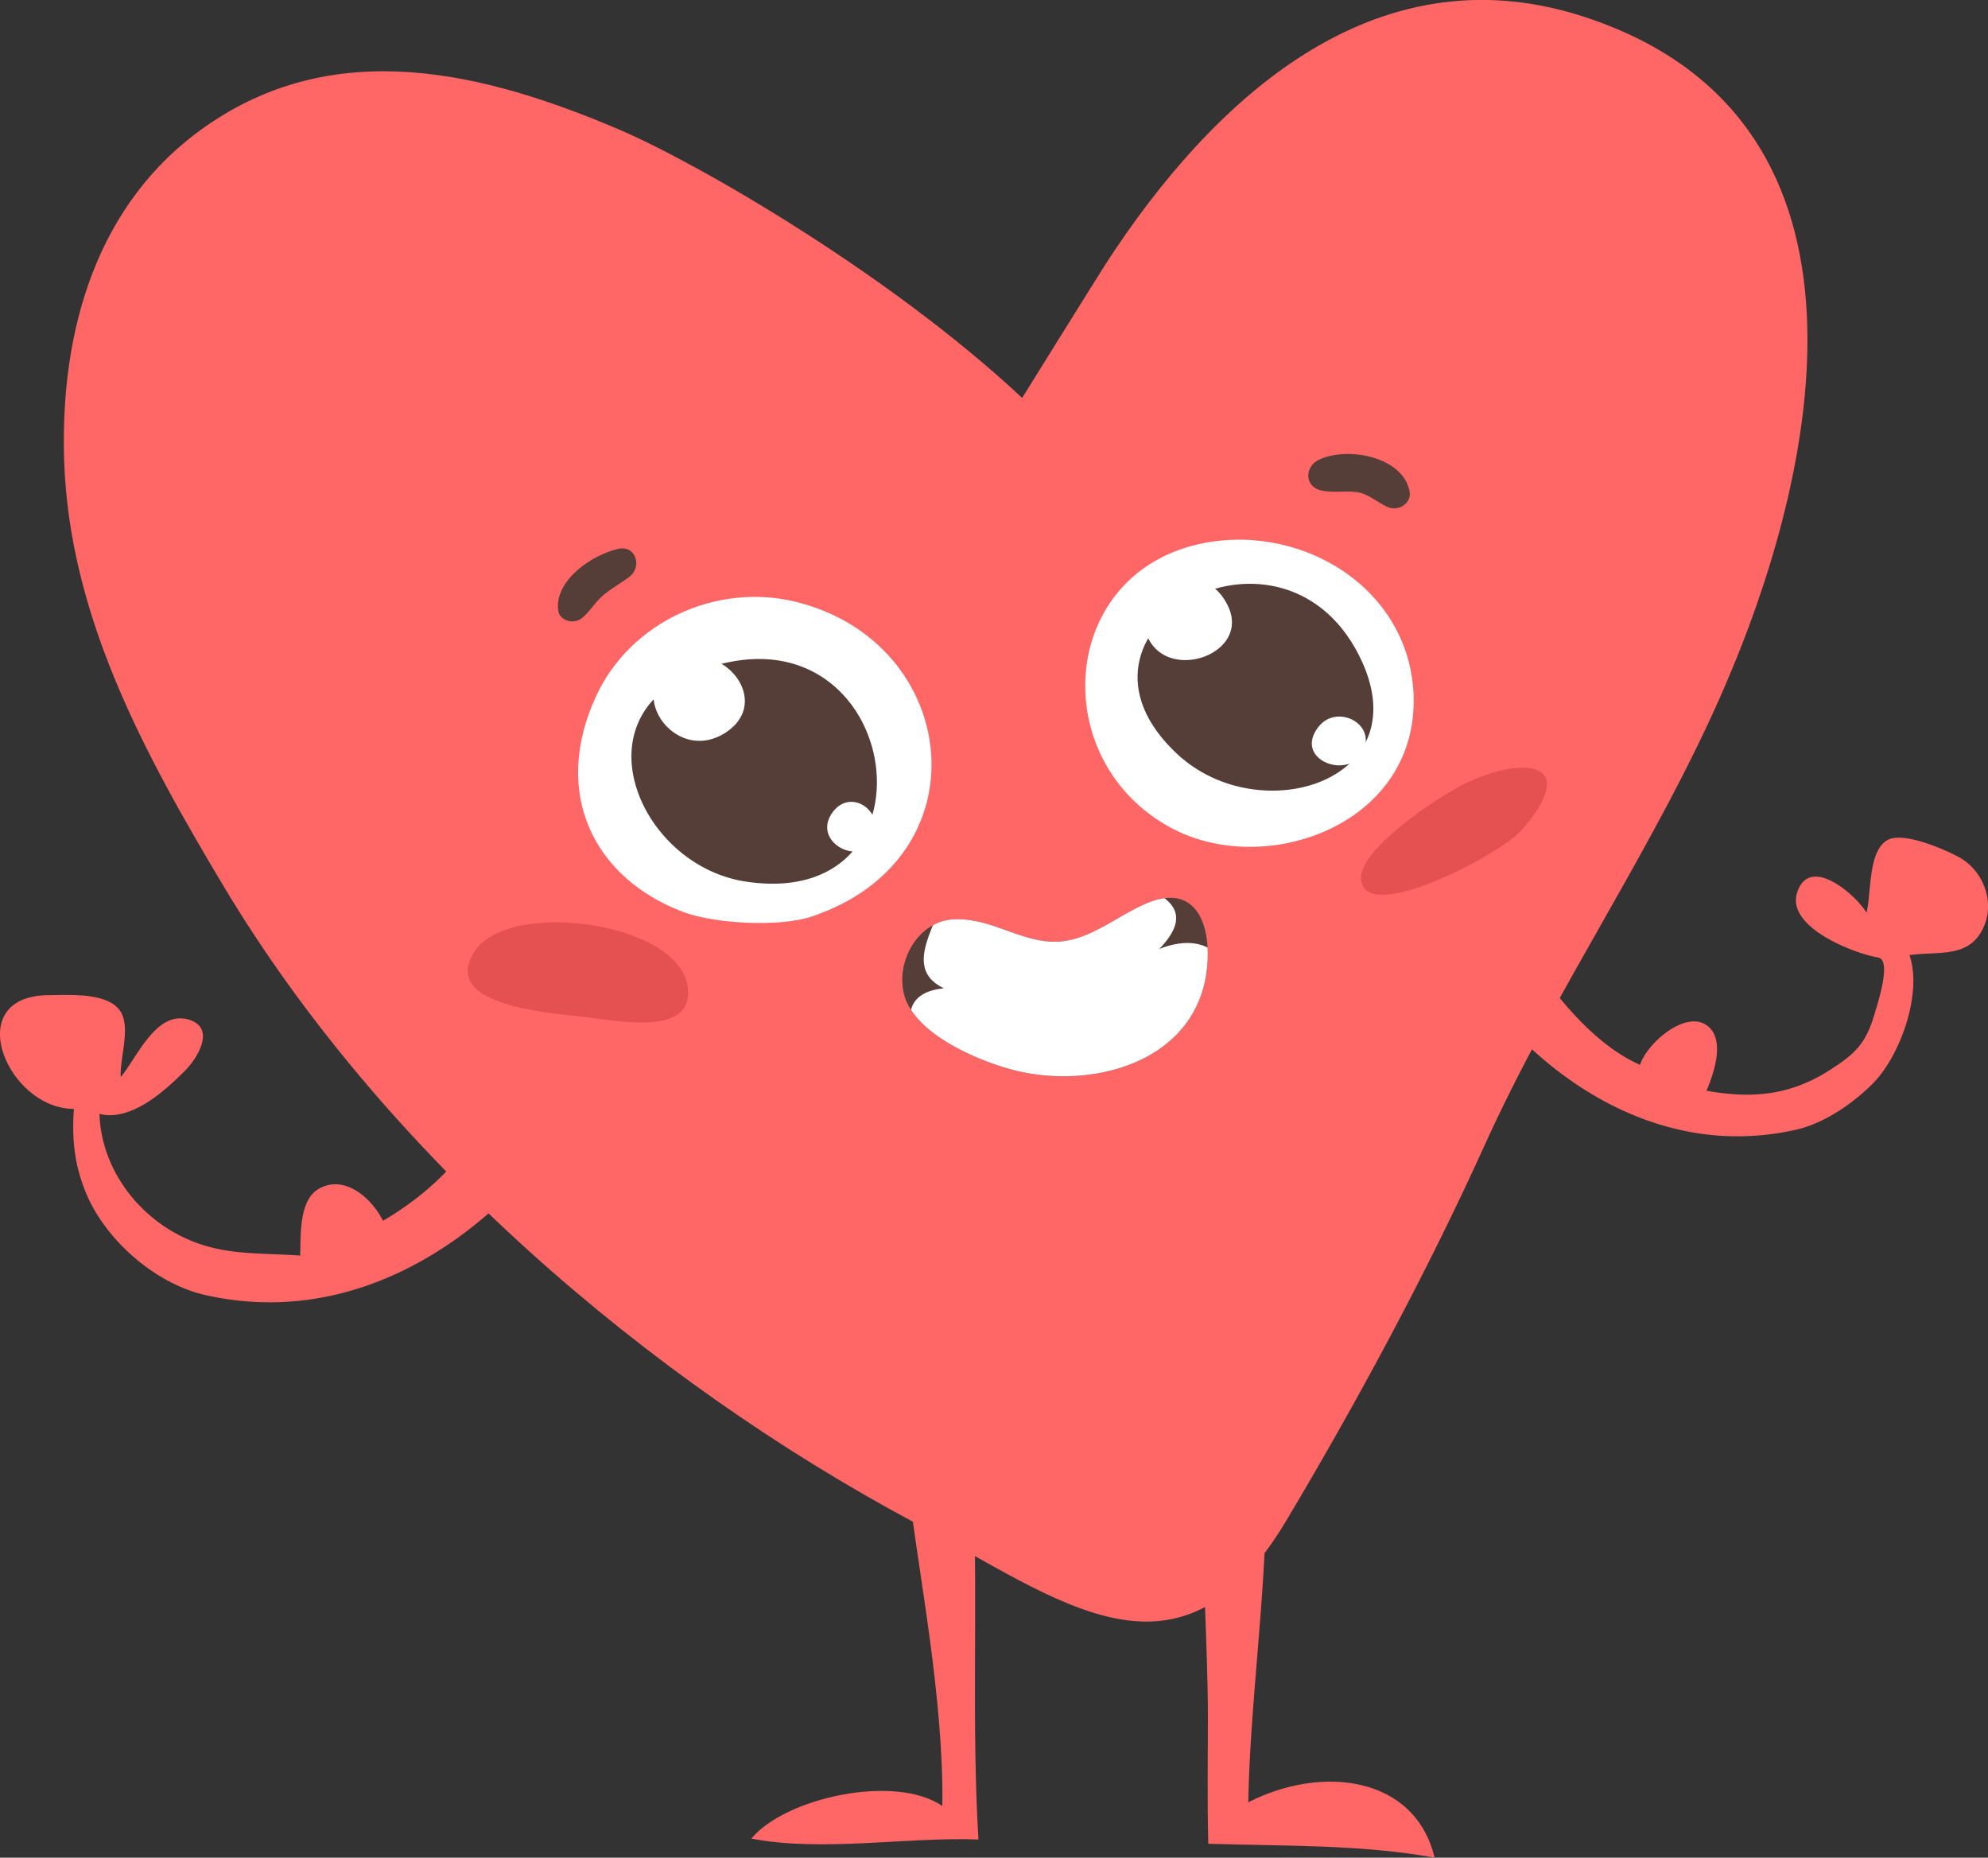 <svg xmlns="http://www.w3.org/2000/svg" width="1073.4" height="1002.8" viewBox="0 0 1073.4 1002.8">
  <rect x="0" y="0" width="1073.4" height="1002.8" fill="#333333" stroke="none"/>
  <title>emoji7_342744402</title>
  <g id="Layer_2" data-name="Layer 2">
    <g id="emoji7_342744402">
      <g>
        <path d="M854.8,8.9C741-27.9,653.7,55.3,597.4,141.9c-4.1,6.3-45.5,72.9-45.5,72.9C480.5,148,376.8,88.1,334,69.8,261.3,38.9,181.2,19,110.8,68.4,52,109.6,32.6,178.5,34.6,247.5c2.5,85.1,43.7,159.9,86.2,231,86.3,144.2,229.5,266.8,373.3,343.6,79,42.1,142.6,95.7,200.4-1.2,38.4-64.4,75.8-133.7,106.7-201.8,38.8-86,93.4-163.1,130.7-250C985.2,245,1019.5,62.2,854.8,8.9Z" fill="#f66"/>
        <path d="M489.8,798.1c6.1,51.4,19.8,117.8,19,176.8-25.5-17.5-84.8-4.5-103.1,17.6,38,7.4,84.4-1,122.6.5-3.7-61-.4-126-2.6-184.7Z" fill="#f66"/>
        <path d="M648.5,818s3.7,76.1,3.7,108.1c0,23-.4,46.3.2,69.2,41.2,1.3,82.5.3,122.2,7.5C764.1,959,714.2,952.4,674,972.9c.8-51,9.6-113.2,9.6-164.2Z" fill="#f66"/>
        <path d="M368.9,492.3c16.9,6.4,52.3,8.3,69.6,2.4,94.1-31.8,80-147.9-8.7-169.8-42.7-10.5-89,10.5-107.7,50.4C297.5,427.8,320.4,474,368.9,492.3Z" fill="#fff"/>
        <path d="M632.3,446.9c50.3,27.1,130.8-.9,131-68.2.2-58.8-57.8-96.1-113-85.6C571.6,308.2,564.5,410.4,632.3,446.9Z" fill="#fff"/>
        <path d="M394,474a64.2,64.2,0,0,0,8.7,1.9c111.5,16.8,83.3-159-29.1-112.2C315.5,387.9,342.8,459.4,394,474Z" fill="#543e37"/>
        <path d="M733.7,353.6c-43-84.5-169.7-12.9-97.9,53.6C680.6,448.7,768.1,421.3,733.7,353.6Z" fill="#543e37"/>
        <path d="M392.5,395c23.8-16.4-.9-47.7-24.4-38.7C334,369.4,363.6,414.8,392.5,395Z" fill="#fff"/>
        <path d="M663.8,328.9a31.3,31.3,0,0,0-4.2-7.4c-16.8-21.7-53,1.4-38.6,24.9C633.6,367,673,352.8,663.8,328.9Z" fill="#fff"/>
        <path d="M450,437.9c-13.5,17,17.4,32.1,22.5,12.6C475.9,437.1,459.5,426,450,437.9Z" fill="#fff"/>
        <path d="M712.1,392.1c-14.5,18,16.5,29.6,24,13.2C743,390.5,721.9,380,712.1,392.1Z" fill="#fff"/>
        <path d="M333.7,296.3c-14,3.2-34.5,17-32.3,33.3.7,5.2,7.4,7.2,11.5,4.9s7.4-8,11.4-11.9,10.4-7.4,15.5-11.2C346.9,306,343.4,294.1,333.7,296.3Z" fill="#543e37"/>
        <path d="M761.1,265.3c-3.5-19-34.1-24.5-49.2-17-7.5,3.7-7.6,14.2,1.2,16.4,6.3,1.5,12.8.2,19.1.9s10.8,5.2,16.8,8S762.3,271.7,761.1,265.3Z" fill="#543e37"/>
        <path d="M545.7,577.2c-16.4-4.5-43.3-15.7-53.8-32.1a27.8,27.8,0,0,1-2.7-5.1c-5.7-14.6,1.1-33.2,14.5-40.5a25.7,25.7,0,0,1,10.7-3.2c20.8-1.3,37.5,13.2,57.4,12,17.9-1.2,32.7-15,48.9-21.3a35.2,35.2,0,0,1,8-2.1c15.4-2.1,22.5,10.6,23.3,26.6,0,1,.1,2,.1,3.1C652.2,572.2,590.8,589.6,545.7,577.2Z" fill="#543e37"/>
        <path d="M545.7,577.2c-16.4-4.5-43.3-15.7-53.8-32.1,1.5-6,6.9-10.6,17.8-11.6-15.8-7.4-11.3-21-6-34a26.2,26.2,0,0,1,8.8-3l1.9-.2c20.8-1.3,37.5,13.2,57.4,12,17.9-1.2,32.7-15,48.9-21.3a35.2,35.2,0,0,1,8-2.1h.1c7.8,6,9.8,14.3-2.9,27.4,8.9-3.6,18.5-4.7,26.1-.8,0,1,.1,2,.1,3.1C652.2,572.2,590.8,589.6,545.7,577.2Z" fill="#fff"/>
        <path d="M824,547.5a196.1,196.1,0,0,0,5.4-28.1,80.7,80.7,0,0,0,6.8,11.7c12.5,16.7,29.8,35.2,49.3,43.7,4.3-12.8,27.5-32,38.3-19.2,6.9,8.2,1.4,24.3-2.4,33.2,24.1,4.3,44.7,2.7,66-10.8,14-8.9,19.9-14.3,24.6-30.2,1.1-3.9,9.9-29.5,2.1-30.9-13-2.2-49.6-16.3-43.8-34.9,6.5-21,31.8,1,37.5,10.7,2.7-10.5.7-33.9,11.7-39.4,8.7-4.3,30.2,5.1,38.2,9.4,12.5,6.8,19.2,22.8,13.9,36.4-7.3,18.7-24.7,14.2-40.6,16.5,7.1,20.7-5,54.4-19.8,69.3-10.8,10.9-26.4,21.6-41.7,25-63,14.1-116.9-16.6-151.5-52.4A20.3,20.3,0,0,0,824,547.5Z" fill="#f66"/>
        <path d="M270.9,630.8a233.5,233.5,0,0,1-5.8-30.9,86.6,86.6,0,0,1-7.5,12.9c-14.9,19.8-29.6,33.7-50.8,46.2-5.8-11.7-20.4-25.3-34.6-17.3-10.8,6.1-9.8,24.9-10.1,36.1-24.4-1.8-44.4.5-67.2-12s-40.3-36.7-41.2-64.5c16.7,4.2,34.5-11.7,45.5-22.6,8.3-8.2,17.1-24,2.7-28.3-17.6-5.2-28,20.7-36.7,31-.6-9.9,5.3-26,.1-35-6.3-10.8-27.6-9.3-39.4-9.2-47.4.7-21.9,61.4,14,61.4-1.1,15.9.1,29.2,6.1,44.3,10.1,25.7,37.4,50,64.9,56.2,69.2,15.6,128.5-17.9,166.7-57.2A23.1,23.1,0,0,1,270.9,630.8Z" fill="#f66"/>
        <path d="M371.3,532.7c-4.6-35.1-96.5-47.5-115-19.2s35.8,33,57.6,35.3C333,550.8,375,560.2,371.3,532.7Z" fill="#e55151"/>
        <path d="M834.6,419.9c-3.9-8.5-22.5-6.8-42.6,2.6-13.3,6.2-57.9,35.2-57.1,51.8,1.2,25.9,74.8-12.9,86.4-25.9S837,425.2,834.6,419.9Z" fill="#e55151"/>
      </g>
    </g>
  </g>
</svg>
